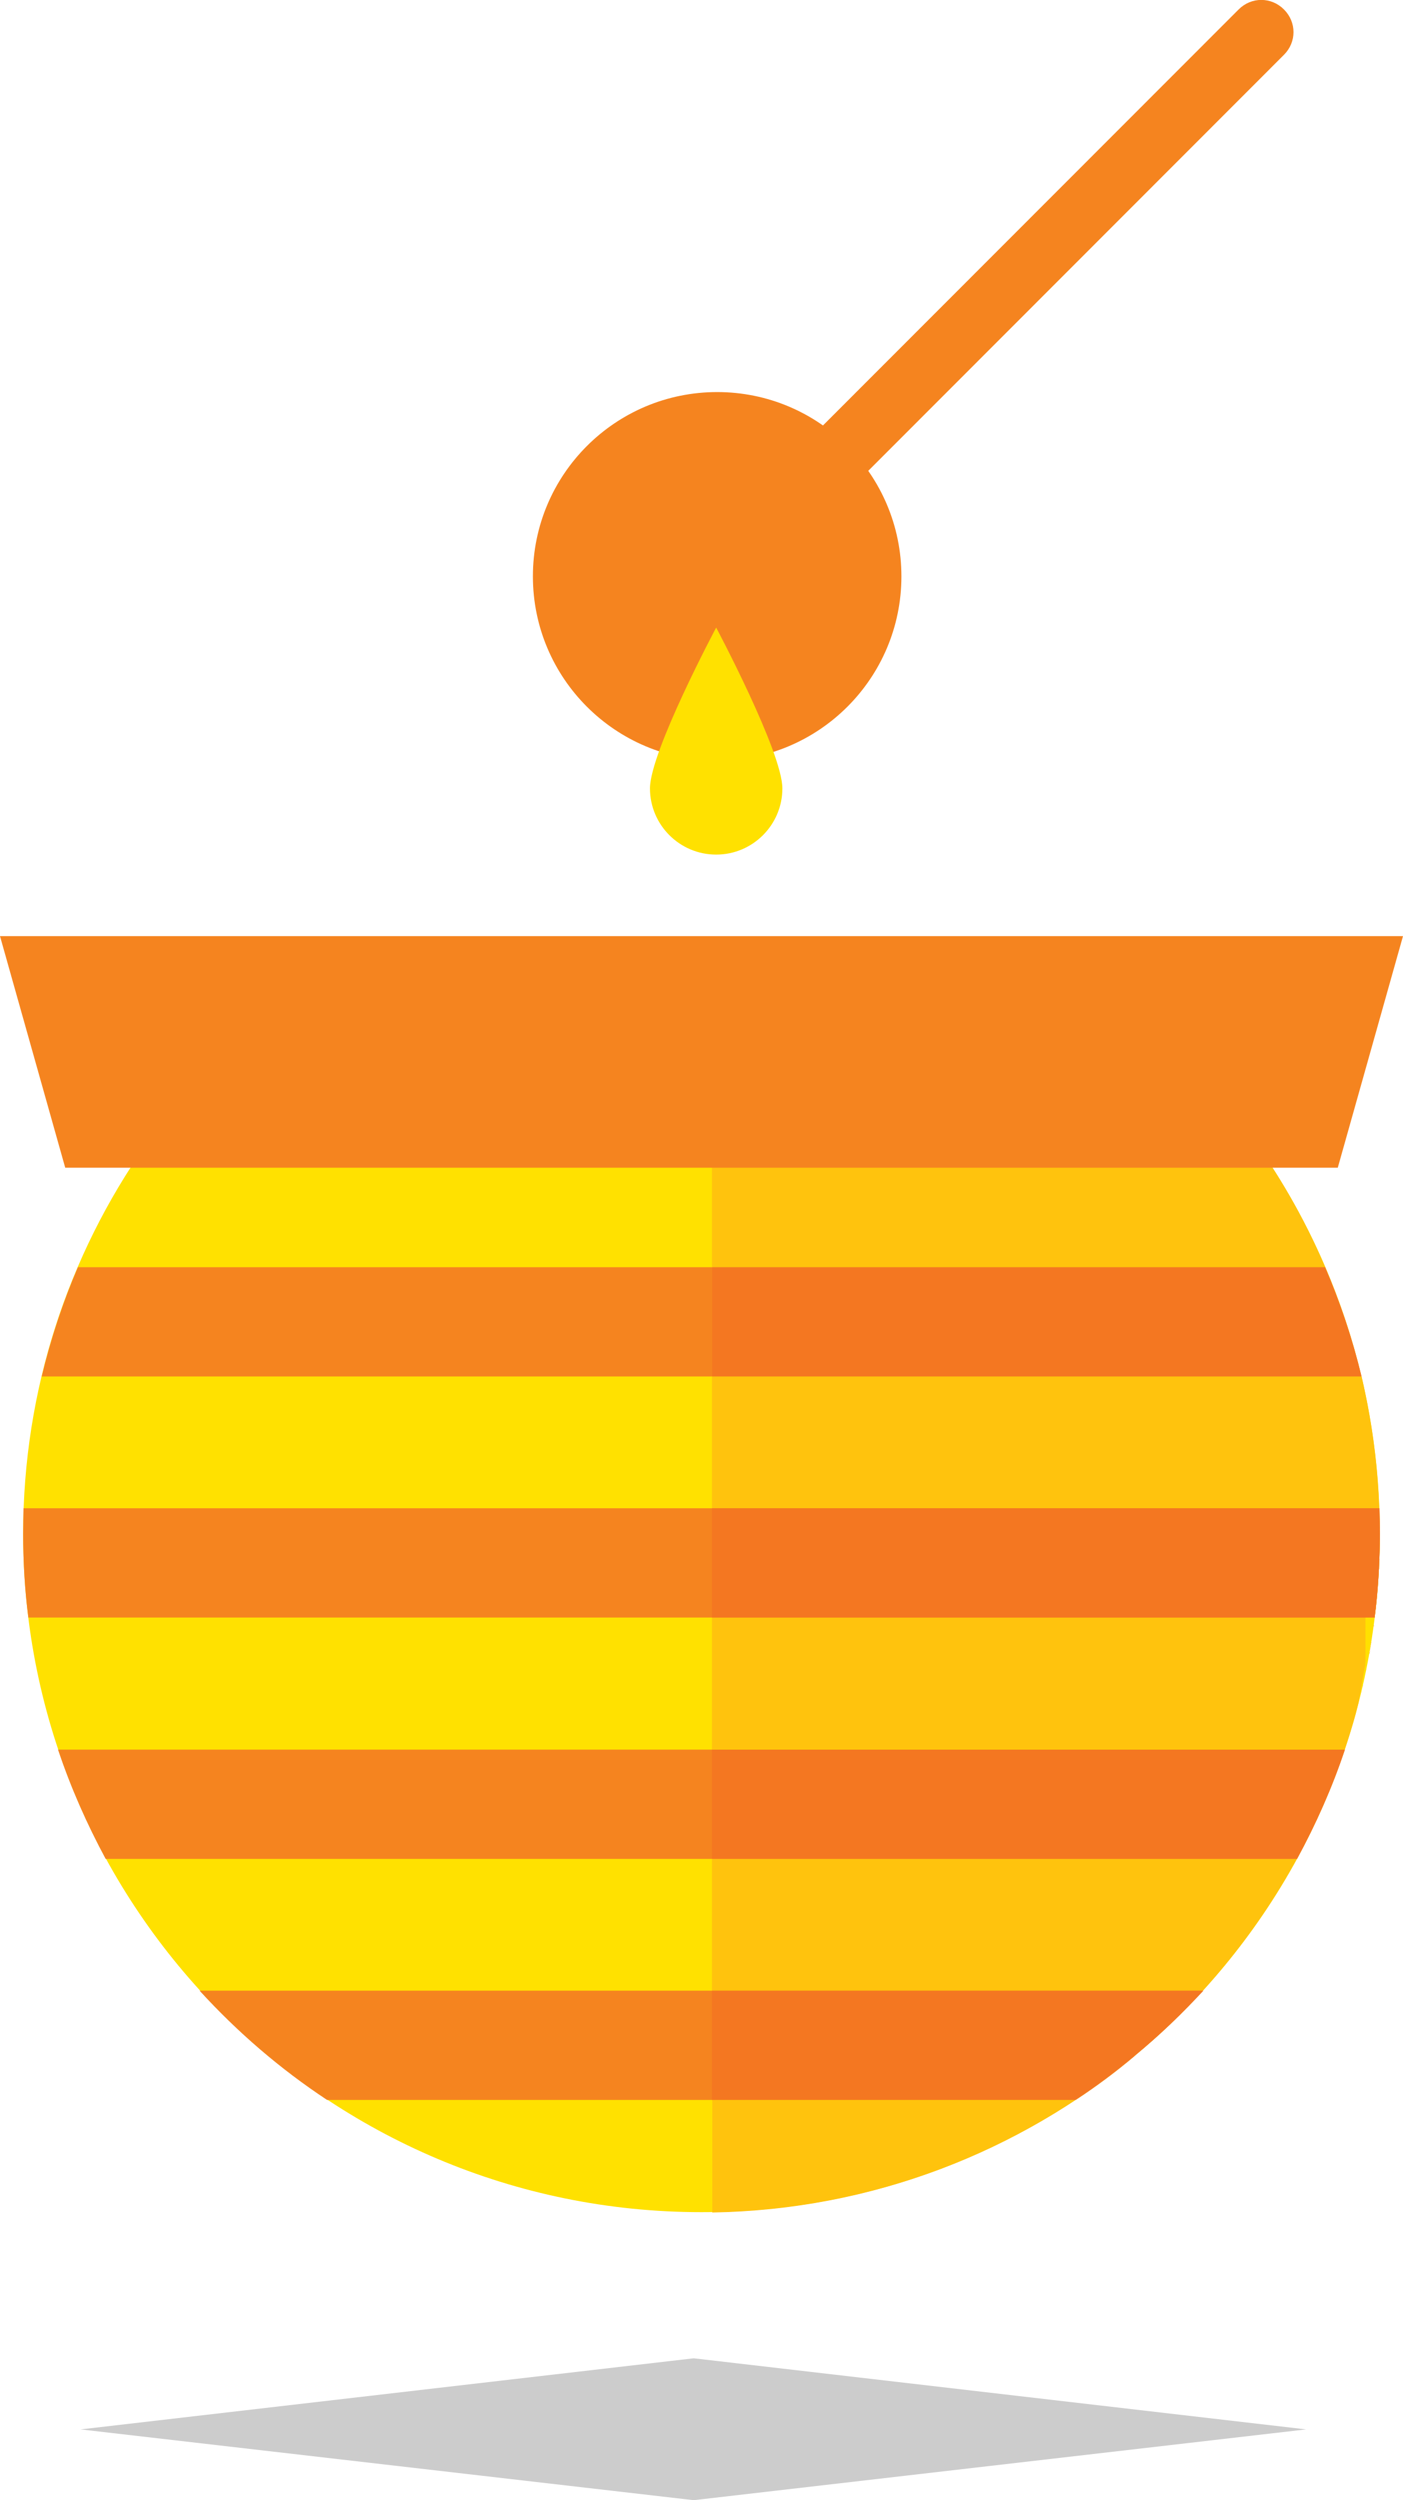 <?xml version="1.0" encoding="utf-8"?>
<!-- Generator: Adobe Illustrator 17.0.0, SVG Export Plug-In . SVG Version: 6.00 Build 0)  -->
<!DOCTYPE svg PUBLIC "-//W3C//DTD SVG 1.1//EN" "http://www.w3.org/Graphics/SVG/1.1/DTD/svg11.dtd">
<svg version="1.1" id="Layer_1" xmlns="http://www.w3.org/2000/svg" xmlns:xlink="http://www.w3.org/1999/xlink" x="0px" y="0px"
	 width="43.02px" height="76.65px" viewBox="0 0 43.02 76.65" enable-background="new 0 0 43.02 76.65" xml:space="preserve">
<polygon opacity="0.2" enable-background="new    " points="40.05,74.48 21.27,76.65 2.47,74.48 21.27,72.3 "/>
<path fill="#FFE100" d="M4.47,35.1c-2.37,3.38-3.76,7.49-3.76,11.92c0,11.48,9.31,20.8,20.8,20.8s20.8-9.31,20.8-20.8
	c0-4.44-1.39-8.54-3.76-11.92H4.47"/>
<path fill="#F5841F" d="M6.12,61.03c1.16,1.27,2.47,2.4,3.91,3.35h22.94c1.44-0.95,2.75-2.08,3.91-3.35H6.12"/>
<path fill="#F5841F" d="M0.71,47.03c0,0.86,0.05,1.73,0.16,2.56h41.28c0.11-0.84,0.16-1.7,0.16-2.56c0-0.26,0-0.53-0.01-0.79H0.72
	C0.72,46.5,0.71,46.77,0.71,47.03"/>
<path fill="#F5841F" d="M1.78,53.64c0.39,1.17,0.89,2.29,1.46,3.35h36.53c0.58-1.07,1.07-2.18,1.46-3.35H1.78"/>
<path fill="#F5841F" d="M2.39,38.85c-0.46,1.07-0.83,2.19-1.11,3.35h40.46c-0.27-1.16-0.65-2.28-1.11-3.35H2.39"/>
<path fill="#F5841F" d="M37.98,0.29c0.39-0.39,1-0.39,1.39,0s0.39,1,0,1.39L23.67,17.39c-0.39,0.39-1,0.39-1.39,0
	c-0.39-0.39-0.39-1,0-1.39L37.98,0.29z"/>
<circle fill="#F5841F" cx="21.99" cy="17.67" r="5.65"/>
<path fill="#FFE100" d="M23.99,24.17c0,1.12-0.91,2.03-2.03,2.03c-1.12,0-2.03-0.91-2.03-2.03c0-1.12,2.03-4.93,2.03-4.93
	S23.99,23.06,23.99,24.17z"/>
<path fill="#FFC30D" d="M38.55,35.1H21.83v3.75h18.79c0.46,1.07,0.83,2.19,1.11,3.35C41.13,39.62,40.03,37.21,38.55,35.1"/>
<path fill="#FFC30D" d="M42.31,47.03c0,0.02,0,0.05,0,0.08C42.31,47.08,42.31,47.06,42.31,47.03 M41.75,42.2H21.83v4.04h20.46
	c0.01,0.26,0.01,0.53,0.01,0.79l0,0C42.31,45.37,42.11,43.75,41.75,42.2"/>
<path fill="#F5841F" d="M42.31,47.18L42.31,47.18L42.31,47.18L42.31,47.18 M42.31,47.14c0,0.01,0,0.02,0,0.03
	C42.31,47.16,42.31,47.15,42.31,47.14"/>
<path fill="#FFC30D" d="M42.31,47.13c0,0.02,0,0.04,0,0.06c0,0,0,0,0-0.01v-0.01C42.31,47.16,42.31,47.15,42.31,47.13L42.31,47.13"
	/>
<path fill="#F5841F" d="M41.56,52.55L41.56,52.55L41.56,52.55 M41.6,52.43L41.6,52.43L41.6,52.43 M41.63,52.3
	C41.63,52.3,41.63,52.31,41.63,52.3C41.63,52.31,41.63,52.3,41.63,52.3 M41.66,52.18L41.66,52.18L41.66,52.18 M41.68,52.12
	C41.68,52.12,41.68,52.13,41.68,52.12C41.68,52.13,41.68,52.12,41.68,52.12 M41.69,52.05v0.01C41.69,52.06,41.69,52.06,41.69,52.05
	 M41.71,52L41.71,52L41.71,52 M41.73,51.93v0.01V51.93 M41.75,51.87v0.01C41.74,51.88,41.74,51.87,41.75,51.87 M41.76,51.8
	c0,0,0,0.01,0,0.02C41.76,51.81,41.76,51.81,41.76,51.8 M41.77,51.74c0,0,0,0.01,0,0.02C41.77,51.75,41.77,51.75,41.77,51.74
	 M41.79,51.67c0,0.01,0,0.01,0,0.02C41.78,51.7,41.78,51.68,41.79,51.67 M41.8,51.62c0,0.01,0,0.01,0,0.02
	C41.8,51.63,41.8,51.62,41.8,51.62 M41.81,51.56c0,0.01,0,0.01,0,0.02C41.81,51.57,41.81,51.57,41.81,51.56 M41.82,51.49
	c0,0.01,0,0.01,0,0.02C41.82,51.5,41.82,51.5,41.82,51.49 M41.84,51.43c0,0.01,0,0.01,0,0.02C41.83,51.45,41.84,51.44,41.84,51.43
	 M41.86,51.36c0,0.01,0,0.01,0,0.02C41.86,51.38,41.86,51.37,41.86,51.36 M41.87,51.31c0,0.01,0,0.01,0,0.02
	C41.87,51.32,41.87,51.31,41.87,51.31 M41.88,51.24c0,0.01,0,0.01,0,0.02C41.88,51.25,41.88,51.24,41.88,51.24 M41.9,51.18
	c0,0.01,0,0.02,0,0.02C41.89,51.19,41.9,51.18,41.9,51.18 M41.91,51.11c0,0.01,0,0.02,0,0.02C41.91,51.12,41.91,51.12,41.91,51.11
	 M41.92,51.05c0,0.01,0,0.02,0,0.02S41.92,51.06,41.92,51.05 M41.93,50.98c0,0.01,0,0.02,0,0.02S41.93,50.99,41.93,50.98
	 M41.94,50.92c0,0.01,0,0.02,0,0.03C41.94,50.94,41.94,50.93,41.94,50.92 M41.95,50.85c0,0.01,0,0.02,0,0.03
	C41.95,50.87,41.95,50.86,41.95,50.85 M41.96,50.79c0,0.01,0,0.02,0,0.03C41.96,50.81,41.96,50.8,41.96,50.79 M41.97,50.73
	c0,0.01,0,0.02,0,0.03C41.97,50.74,41.97,50.73,41.97,50.73 M42,50.66c0,0.01,0,0.02,0,0.03C41.98,50.68,41.98,50.67,42,50.66
	 M42.01,50.6c0,0.01,0,0.02,0,0.03C42,50.63,42,50.62,42.01,50.6 M42.02,50.54c0,0.01,0,0.02,0,0.03
	C42.01,50.56,42.01,50.55,42.02,50.54 M42.03,50.47c0,0.01,0,0.02,0,0.03C42.02,50.5,42.02,50.49,42.03,50.47 M42.04,50.41
	c0,0.01,0,0.02,0,0.03C42.03,50.43,42.03,50.42,42.04,50.41 M42.05,50.35c0,0.01,0,0.02,0,0.03C42.04,50.37,42.04,50.36,42.05,50.35
	 M42.05,50.28c0,0.01,0,0.02,0,0.03C42.05,50.3,42.05,50.29,42.05,50.28 M42.06,50.22c0,0.01,0,0.02,0,0.03
	C42.06,50.24,42.06,50.23,42.06,50.22 M42.07,50.15c0,0.01,0,0.02,0,0.03C42.07,50.17,42.07,50.16,42.07,50.15 M42.08,50.09
	c0,0.01,0,0.02,0,0.03C42.08,50.11,42.08,50.1,42.08,50.09 M42.09,50.02c0,0.01,0,0.02,0,0.03C42.09,50.04,42.09,50.03,42.09,50.02
	 M42.1,49.96c0,0.01,0,0.02,0,0.03C42.1,49.98,42.1,49.97,42.1,49.96 M42.11,49.89c0,0.01,0,0.02,0,0.03
	C42.11,49.91,42.11,49.9,42.11,49.89 M42.13,49.83c0,0.01,0,0.02,0,0.03C42.11,49.85,42.11,49.84,42.13,49.83 M42.13,49.76
	c0,0.01,0,0.02,0,0.03C42.13,49.78,42.13,49.77,42.13,49.76 M42.14,49.7c0,0.01,0,0.02,0,0.03C42.14,49.72,42.14,49.71,42.14,49.7
	 M42.15,49.63c0,0.01,0,0.02,0,0.03C42.15,49.65,42.15,49.64,42.15,49.63 M42.16,49.57c0,0.01,0,0.02,0,0.03
	C42.15,49.59,42.16,49.58,42.16,49.57 M42.16,49.5c0,0.01,0,0.02,0,0.03C42.16,49.52,42.16,49.51,42.16,49.5 M42.17,49.44
	c0,0.01,0,0.02,0,0.03C42.17,49.46,42.17,49.45,42.17,49.44 M42.18,49.37c0,0.01,0,0.02,0,0.03C42.18,49.39,42.18,49.38,42.18,49.37
	 M42.19,49.31c0,0.01,0,0.02,0,0.03C42.18,49.33,42.18,49.32,42.19,49.31 M42.19,49.24c0,0.01,0,0.02,0,0.03
	C42.19,49.27,42.19,49.25,42.19,49.24 M42.2,49.18c0,0.01,0,0.02,0,0.03C42.19,49.2,42.2,49.19,42.2,49.18 M42.2,49.11
	c0,0.01,0,0.02,0,0.03C42.2,49.14,42.2,49.12,42.2,49.11 M42.21,49.05c0,0.01,0,0.02,0,0.03C42.21,49.07,42.21,49.06,42.21,49.05
	 M42.21,48.98c0,0.01,0,0.02,0,0.03C42.21,49.01,42.21,49,42.21,48.98 M42.22,48.92c0,0.01,0,0.02,0,0.03
	C42.22,48.94,42.22,48.93,42.22,48.92 M42.23,48.85c0,0.01,0,0.02,0,0.03C42.22,48.88,42.22,48.87,42.23,48.85 M42.23,48.79
	c0,0.01,0,0.02,0,0.03C42.23,48.81,42.23,48.8,42.23,48.79 M42.24,48.73c0,0.01,0,0.02,0,0.03C42.23,48.75,42.23,48.74,42.24,48.73
	 M42.24,48.65c0,0.01,0,0.02,0,0.03C42.24,48.68,42.24,48.67,42.24,48.65 M42.24,48.58c0,0.01,0,0.02,0,0.03
	C42.24,48.62,42.24,48.6,42.24,48.58 M42.26,48.52c0,0.01,0,0.02,0,0.03C42.26,48.55,42.26,48.53,42.26,48.52 M42.26,48.46
	c0,0.01,0,0.02,0,0.03C42.26,48.48,42.26,48.47,42.26,48.46 M42.27,48.39c0,0.01,0,0.02,0,0.03C42.27,48.41,42.27,48.4,42.27,48.39
	 M42.27,48.33c0,0.01,0,0.02,0,0.03C42.27,48.35,42.27,48.34,42.27,48.33 M42.28,48.26c0,0.01,0,0.02,0,0.03
	C42.27,48.28,42.27,48.27,42.28,48.26 M42.28,48.2c0,0.01,0,0.02,0,0.03C42.28,48.22,42.28,48.21,42.28,48.2 M42.28,48.13
	c0,0.01,0,0.02,0,0.03C42.28,48.15,42.28,48.14,42.28,48.13 M42.29,48.06c0,0.01,0,0.02,0,0.03C42.28,48.09,42.28,48.08,42.29,48.06
	 M42.29,48c0,0.01,0,0.02,0,0.03C42.29,48.02,42.29,48.01,42.29,48 M42.29,47.93c0,0.01,0,0.02,0,0.03
	C42.29,47.96,42.29,47.94,42.29,47.93 M42.29,47.86c0,0.01,0,0.02,0,0.03C42.29,47.88,42.29,47.87,42.29,47.86 M42.3,47.8
	c0,0.01,0,0.02,0,0.03C42.29,47.82,42.3,47.81,42.3,47.8 M42.3,47.73c0,0.01,0,0.02,0,0.03C42.3,47.75,42.3,47.74,42.3,47.73
	 M42.3,47.67c0,0.01,0,0.02,0,0.03C42.3,47.69,42.3,47.68,42.3,47.67 M42.3,47.59c0,0.01,0,0.02,0,0.03
	C42.3,47.62,42.3,47.6,42.3,47.59 M42.3,47.53c0,0.01,0,0.02,0,0.04C42.3,47.55,42.3,47.54,42.3,47.53 M42.3,47.46
	c0,0.01,0,0.02,0,0.04C42.3,47.48,42.3,47.47,42.3,47.46 M42.31,47.39c0,0.01,0,0.03,0,0.04C42.31,47.42,42.31,47.41,42.31,47.39
	 M42.31,47.32c0,0.01,0,0.03,0,0.05C42.31,47.35,42.31,47.33,42.31,47.32 M42.31,47.23c0,0.02,0,0.04,0,0.06
	C42.31,47.28,42.31,47.26,42.31,47.23 M42.31,47.2L42.31,47.2c0,0.01,0,0.02,0,0.03C42.31,47.22,42.31,47.21,42.31,47.2"/>
<path fill="#FFC30D" d="M34.79,63.04c-0.57,0.48-1.18,0.93-1.8,1.34H21.84v3.45C26.76,67.75,31.26,65.96,34.79,63.04 M34.83,62.99
	C34.82,63,34.82,63,34.81,63.02C34.82,63.02,34.82,63,34.83,62.99 M42.31,47.2c-0.01,0.81-0.06,1.61-0.16,2.39H21.83v4.04h19.4l0,0
	c-0.39,1.17-0.89,2.29-1.46,3.35H21.83v4.04h15.06c2.17-2.39,3.79-5.27,4.68-8.48l0,0c0.01-0.04,0.02-0.08,0.03-0.12l0,0
	c0.01-0.04,0.02-0.08,0.03-0.12l0,0c0.01-0.04,0.02-0.08,0.03-0.12v-0.01c0-0.01,0.01-0.03,0.01-0.05v-0.01
	c0-0.01,0.01-0.03,0.01-0.04v-0.01c0-0.01,0.01-0.03,0.01-0.05c0,0,0,0,0-0.01s0.01-0.03,0.01-0.04v-0.01
	c0-0.01,0.01-0.03,0.01-0.04v-0.01c0-0.01,0.01-0.03,0.01-0.04c0,0,0-0.01,0-0.02c0-0.01,0.01-0.03,0.01-0.04c0,0,0-0.01,0-0.02
	c0-0.01,0.01-0.03,0.01-0.04c0-0.01,0-0.01,0-0.02c0-0.01,0-0.02,0.01-0.04c0-0.01,0-0.01,0-0.02c0-0.01,0-0.02,0.01-0.04
	c0-0.01,0-0.01,0-0.02c0-0.01,0-0.02,0.01-0.04c0-0.01,0-0.01,0-0.02c0-0.01,0-0.02,0.01-0.04c0-0.01,0-0.01,0-0.02
	s0-0.02,0.01-0.03c0-0.01,0-0.01,0-0.02c0-0.01,0-0.02,0.01-0.04c0-0.01,0-0.01,0-0.02c0-0.01,0-0.02,0.01-0.04
	c0-0.01,0-0.01,0-0.02c0-0.01,0-0.02,0.01-0.03c0-0.01,0-0.02,0-0.02c0-0.01,0-0.02,0.01-0.03c0-0.01,0-0.02,0-0.02
	c0-0.01,0-0.02,0.01-0.03c0-0.01,0-0.02,0-0.02c0-0.01,0-0.02,0.01-0.03c0-0.01,0-0.02,0-0.02c0-0.01,0-0.02,0.01-0.03
	c0-0.01,0-0.02,0-0.03s0-0.02,0-0.03s0-0.02,0-0.03s0-0.02,0.01-0.03c0-0.01,0-0.02,0-0.03s0-0.02,0-0.03s0-0.02,0-0.03
	s0-0.02,0-0.03s0-0.02,0-0.03c0-0.01,0-0.02,0-0.03s0-0.02,0-0.03s0-0.02,0-0.03s0-0.02,0-0.03s0-0.02,0-0.03s0-0.02,0-0.03
	s0-0.02,0-0.03s0-0.02,0-0.03s0-0.02,0-0.03s0-0.02,0-0.03s0-0.02,0-0.03s0-0.02,0-0.03s0-0.02,0-0.03s0-0.02,0-0.03
	c0-0.01,0-0.02,0-0.03s0-0.02,0-0.03s0-0.02,0-0.03s0-0.02,0-0.03s0-0.02,0-0.03c0-0.01,0-0.02,0-0.03s0-0.02,0-0.03s0-0.02,0-0.03
	s0-0.02,0-0.03s0-0.02,0-0.03s0-0.02,0-0.03s0-0.02,0-0.03s0-0.02,0-0.03s0-0.02,0-0.03s0-0.02,0-0.03s0-0.02,0-0.03s0-0.02,0-0.03
	s0-0.02,0-0.03s0-0.02,0-0.03c0-0.01,0-0.02,0-0.03s0-0.02,0-0.03s0-0.02,0-0.03s0-0.02,0-0.03s0-0.02,0-0.03s0-0.02,0-0.03
	s0-0.02,0-0.03s0-0.02,0-0.03s0-0.02,0-0.03s0-0.02,0-0.03s0-0.02,0-0.03s0-0.02,0-0.03s0-0.02,0-0.03s0-0.02,0-0.03
	c0-0.01,0-0.02,0-0.03s0-0.02,0-0.03s0-0.02,0-0.03s0-0.02,0-0.03s0-0.02,0-0.03c0-0.01,0-0.02,0-0.03s0-0.02,0-0.03s0-0.02,0-0.03
	s0-0.02,0-0.03s0-0.02,0-0.03s0-0.02,0-0.03s0-0.02,0-0.03s0-0.02,0-0.03s0-0.02,0-0.03s0-0.02,0-0.03s0-0.02,0-0.03s0-0.02,0-0.03
	s0-0.02,0-0.03s0-0.02,0-0.03c0-0.01,0-0.02,0-0.03s0-0.02,0-0.03s0-0.02,0-0.03s0-0.02,0-0.03s0-0.02,0-0.03s0-0.02,0-0.03
	s0-0.02,0-0.03s0-0.02,0-0.03s0-0.02,0-0.03s0-0.02,0-0.03s0-0.02,0-0.03s0-0.02,0-0.03s0-0.02,0-0.03s0-0.02,0-0.03
	c0-0.01,0-0.02,0-0.03s0-0.02,0-0.03s0-0.02,0-0.03s0-0.02,0-0.03s0-0.02,0-0.03c0-0.01,0-0.02,0-0.03s0-0.02,0-0.03s0-0.02,0-0.03
	s0-0.02,0-0.03s0-0.02,0-0.03s0-0.02,0-0.03s0-0.02,0-0.03s0-0.02,0-0.03s0-0.02,0-0.03s0-0.02,0-0.03s0-0.02,0-0.04
	c0-0.01,0-0.02,0-0.02c0-0.01,0-0.02,0-0.04c0-0.01,0-0.02,0-0.02c0-0.01,0-0.03,0-0.04c0-0.01,0-0.01,0-0.02c0-0.01,0-0.03,0-0.05
	v-0.01c0-0.02,0-0.04,0-0.06l0,0C42.31,47.22,42.31,47.21,42.31,47.2"/>
<path fill="#F47721" d="M36.9,61.03H21.83v3.35h11.15c0.63-0.41,1.23-0.86,1.8-1.34c0.01-0.01,0.01-0.01,0.02-0.02
	c0.01-0.01,0.01-0.01,0.02-0.02C35.57,62.39,36.25,61.73,36.9,61.03"/>
<path fill="#F47721" d="M42.29,46.24H21.83v3.35h20.32c0.1-0.79,0.15-1.58,0.16-2.39l0,0v-0.01l0,0c0-0.02,0-0.04,0-0.06
	c0-0.01,0-0.01,0-0.02c0-0.02,0-0.05,0-0.08l0,0C42.31,46.77,42.3,46.5,42.29,46.24"/>
<path fill="#F47721" d="M41.24,53.64H21.83v3.35h17.94C40.35,55.92,40.85,54.81,41.24,53.64"/>
<path fill="#F47721" d="M40.63,38.85H21.84v3.35h19.91l0,0l0,0C41.47,41.05,41.09,39.92,40.63,38.85"/>
<polygon fill="#F5841F" points="41.02,35.8 2,35.8 0,28.7 43.02,28.7 "/>
</svg>
